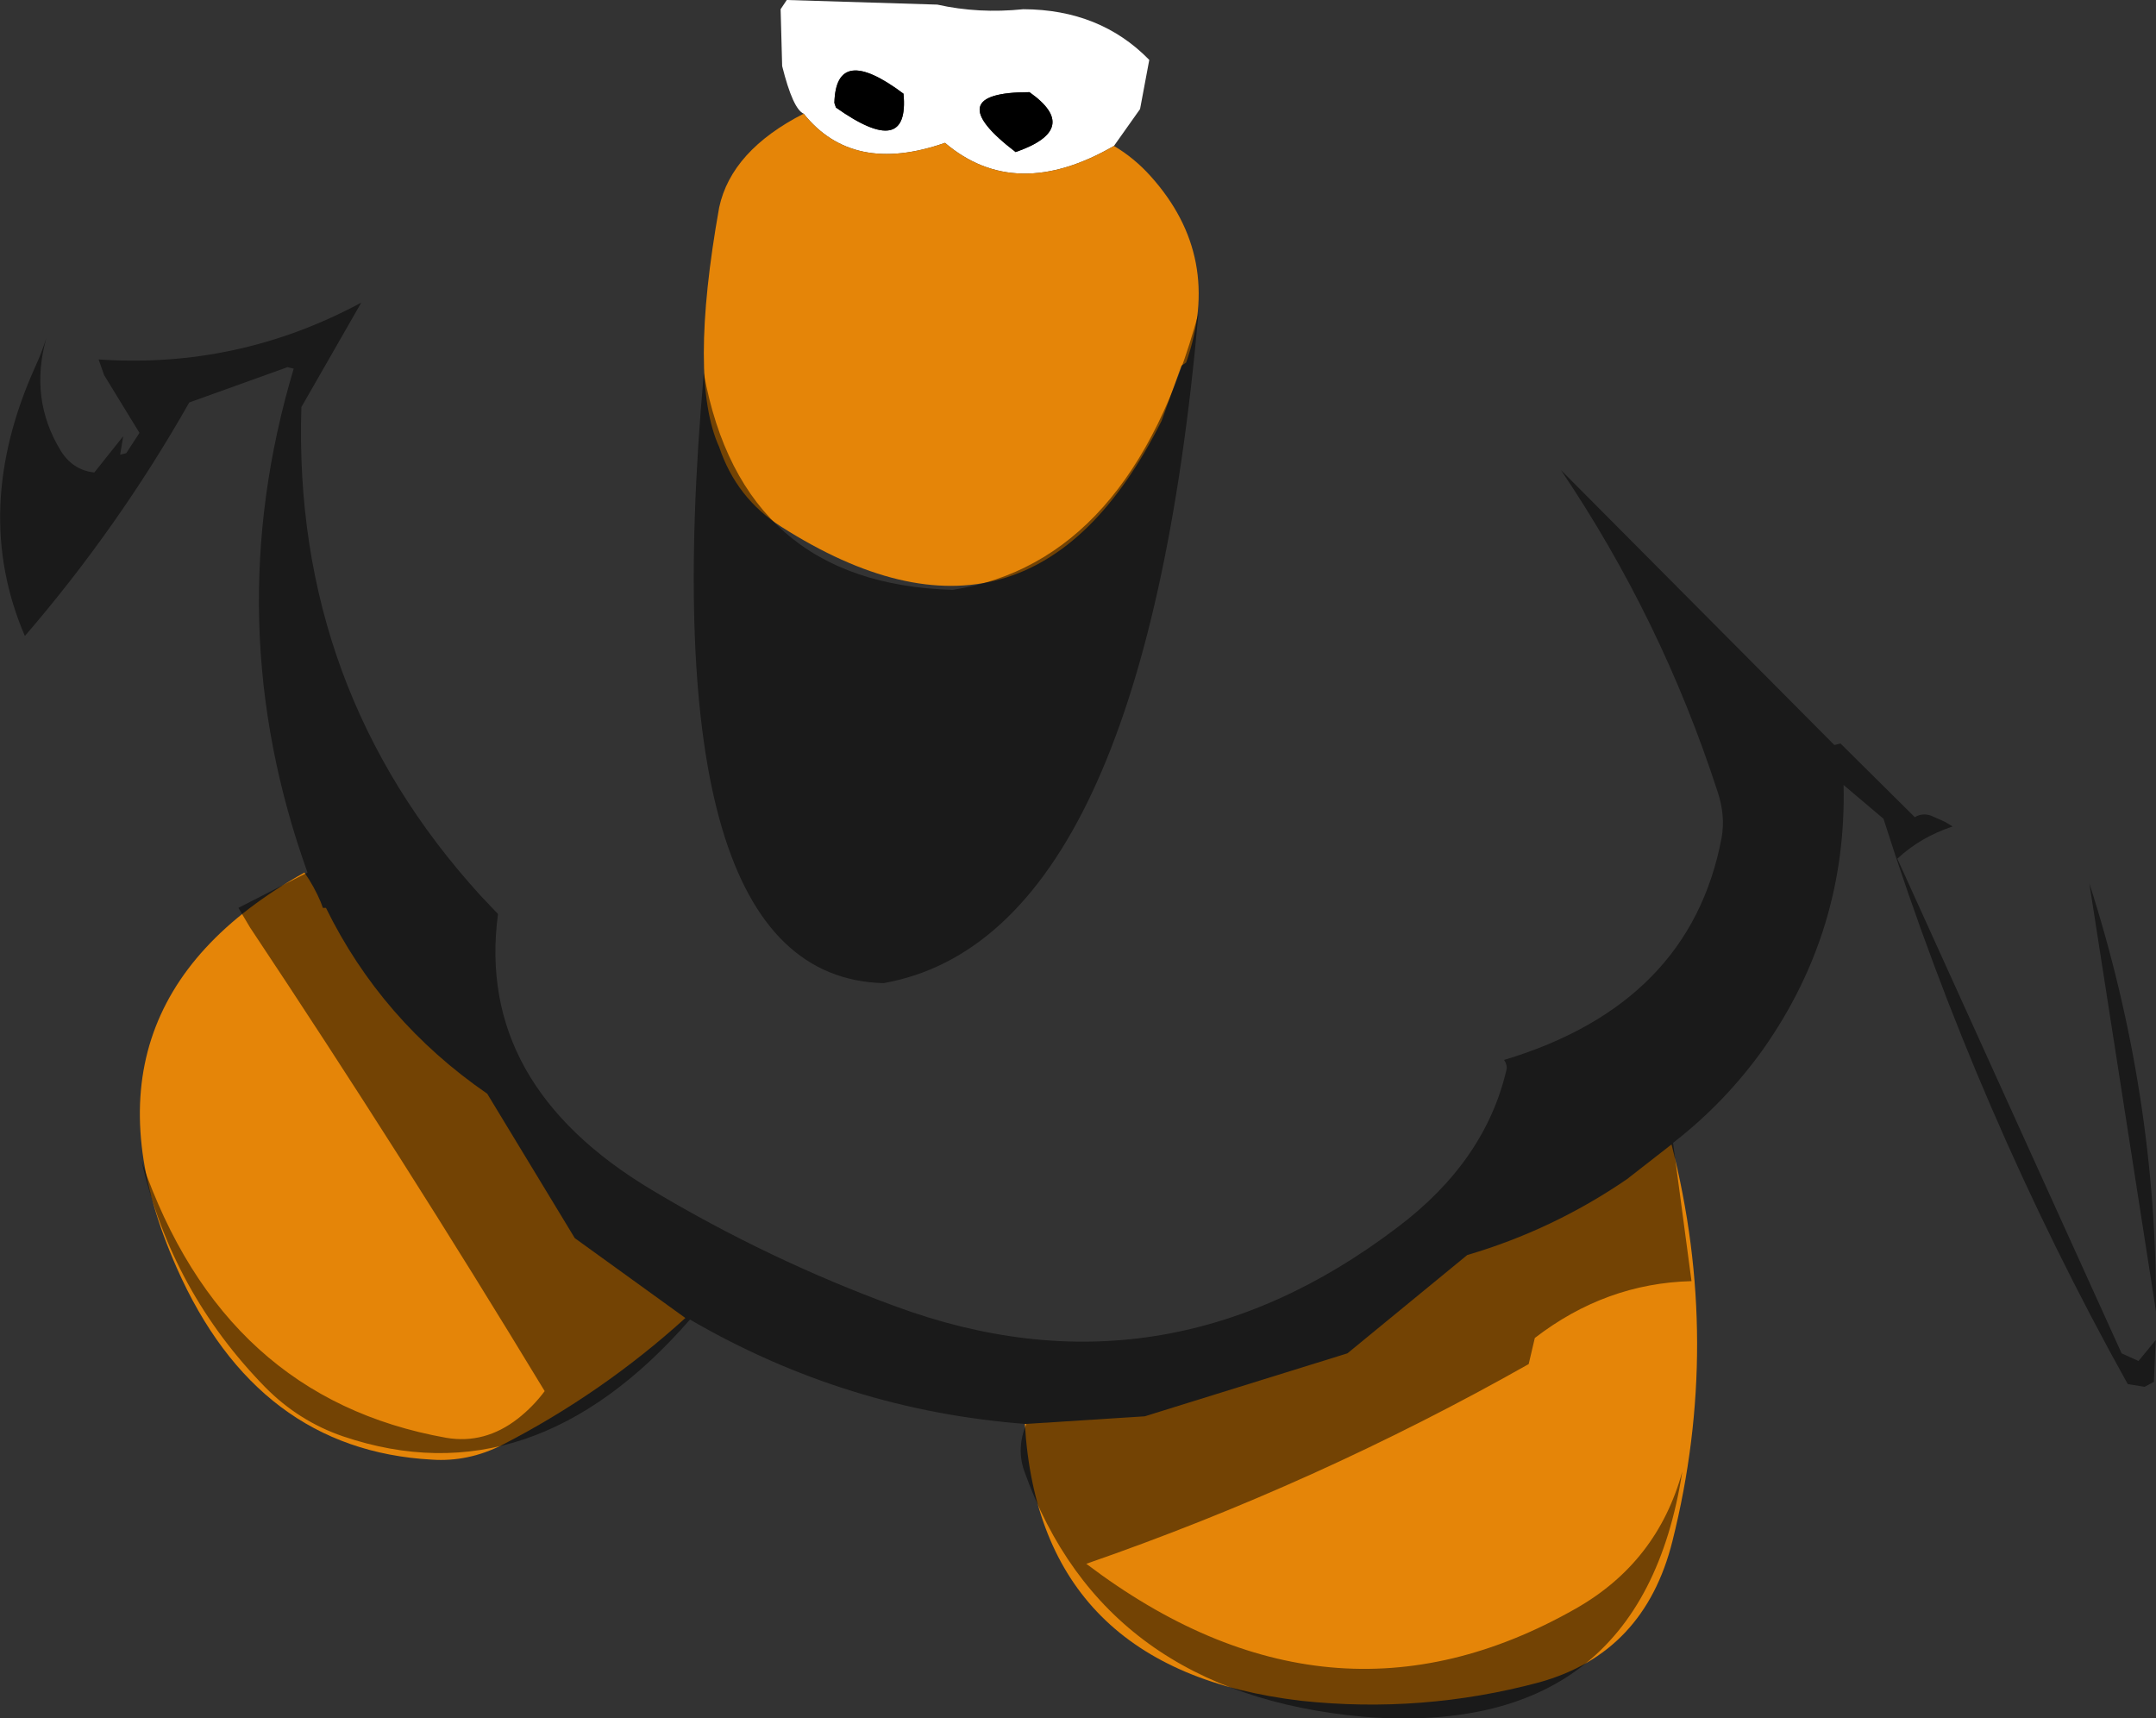 <?xml version="1.0" encoding="UTF-8" standalone="no"?>
<svg xmlns:ffdec="https://www.free-decompiler.com/flash" xmlns:xlink="http://www.w3.org/1999/xlink" ffdec:objectType="shape" height="279.65px" width="350.9px" xmlns="http://www.w3.org/2000/svg">
  <rect width="100%" height="100%" fill="#333333" stroke="none"/>
  <g transform="matrix(1.0, 0.0, 0.0, 1.0, 170.3, 66.0)">
    <path d="M-39.5 -47.5 Q-41.25 -48.25 -43.0 -55.25 L-43.25 -64.5 -42.25 -66.0 -17.75 -65.25 Q-11.0 -63.75 -3.75 -64.5 8.75 -64.45 16.75 -56.25 L15.25 -48.25 11.0 -42.25 Q-5.0 -33.0 -16.5 -42.75 -31.5 -37.5 -39.5 -47.5 M-34.25 -48.5 Q-22.25 -40.0 -23.25 -50.75 -34.25 -59.0 -34.5 -49.25 L-34.25 -48.5 M-5.0 -41.25 Q5.75 -45.0 -2.75 -51.0 -17.75 -51.0 -5.0 -41.25" fill="#ffffff" fill-rule="evenodd" stroke="none"/>
    <path d="M11.0 -42.25 Q14.3 -40.3 16.95 -37.35 28.8 -24.2 22.75 -7.0 L22.0 -6.5 18.75 2.5 Q-2.75 45.4 -43.1 19.75 -50.45 15.1 -53.25 6.75 -58.25 -4.25 -53.25 -32.25 -51.25 -41.5 -39.5 -47.5 -31.5 -37.5 -16.5 -42.75 -5.0 -33.0 11.0 -42.25 M-117.75 81.75 L-117.25 81.75 Q-108.25 100.1 -91.0 112.0 L-76.75 135.5 -58.75 148.5 Q-72.25 160.75 -88.55 169.15 -94.1 171.95 -100.0 171.55 -128.45 170.0 -141.55 140.3 -160.2 98.05 -120.75 76.0 -119.15 78.3 -118.1 80.8 L-117.75 81.75 M49.0 154.25 L68.5 138.25 Q82.45 134.15 94.5 125.9 L101.75 120.25 Q110.0 152.5 101.9 184.8 97.35 203.05 80.2 207.8 61.15 212.9 41.5 210.8 -1.1 205.8 -3.5 165.75 L16.0 164.5 49.0 154.25" fill="#e58508" fill-rule="evenodd" stroke="none"/>
    <path d="M-5.0 -41.25 Q-17.75 -51.0 -2.75 -51.0 5.75 -45.0 -5.0 -41.25 M-34.25 -48.5 L-34.5 -49.25 Q-34.25 -59.0 -23.25 -50.75 -22.25 -40.0 -34.25 -48.5" fill="#000000" fill-rule="evenodd" stroke="none"/>
    <path d="M-162.75 -11.0 Q-165.55 -1.1 -160.45 7.3 -158.5 10.5 -154.95 10.9 L-150.25 5.0 -150.75 8.0 -149.75 7.75 -147.6 4.45 -153.35 -4.95 -154.25 -7.5 Q-131.55 -5.95 -111.5 -16.75 L-121.25 0.25 Q-122.7 46.2 -92.05 79.8 L-89.25 82.75 Q-92.95 110.5 -64.15 127.7 -45.25 139.0 -24.7 146.55 19.05 162.75 57.2 133.7 71.45 122.95 74.9 108.05 75.05 107.35 74.5 106.5 104.8 97.4 109.9 70.35 110.55 66.75 109.25 62.85 100.15 34.8 83.75 10.5 L128.25 55.25 129.25 55.0 141.35 67.0 Q142.55 66.25 144.0 66.75 L146.25 67.75 147.5 68.5 Q142.25 70.25 138.5 73.75 L175.0 154.25 177.75 155.5 180.55 152.1 180.25 158.9 178.75 159.7 176.0 159.25 Q151.5 115.25 136.25 67.25 L129.75 61.75 Q130.3 85.35 116.7 104.7 110.5 113.4 102.0 120.0 L105.0 142.5 Q91.05 142.85 79.5 151.75 L78.5 156.0 Q44.0 175.5 6.5 188.5 46.15 218.55 86.15 195.8 99.45 188.25 103.5 173.5 96.75 216.95 51.65 213.4 9.3 209.6 -3.6 173.4 -4.9 169.65 -3.25 165.75 -32.55 163.55 -58.0 148.75 -83.7 178.2 -114.5 167.75 -121.65 165.3 -127.1 159.8 -142.35 144.25 -147.25 123.0 -133.95 161.55 -97.65 168.0 -91.4 169.05 -86.05 164.9 -83.55 162.95 -81.65 160.4 -104.7 122.35 -129.6 84.95 L-131.5 81.75 -120.25 76.0 Q-134.85 35.35 -122.5 -6.0 L-123.5 -6.25 -139.5 -0.5 Q-151.0 19.8 -166.25 37.5 -175.1 16.95 -164.5 -6.45 -163.5 -8.65 -162.75 -11.0 M169.75 77.75 Q180.8 112.15 180.6 147.45 L169.75 77.75 M-26.5 94.0 Q-64.5 93.0 -55.75 -5.25 -49.5 29.0 -15.25 30.0 13.75 25.5 24.75 -15.0 15.75 86.5 -26.5 94.0" fill="#000000" fill-opacity="0.498" fill-rule="evenodd" stroke="none"/>
  </g>
</svg>
